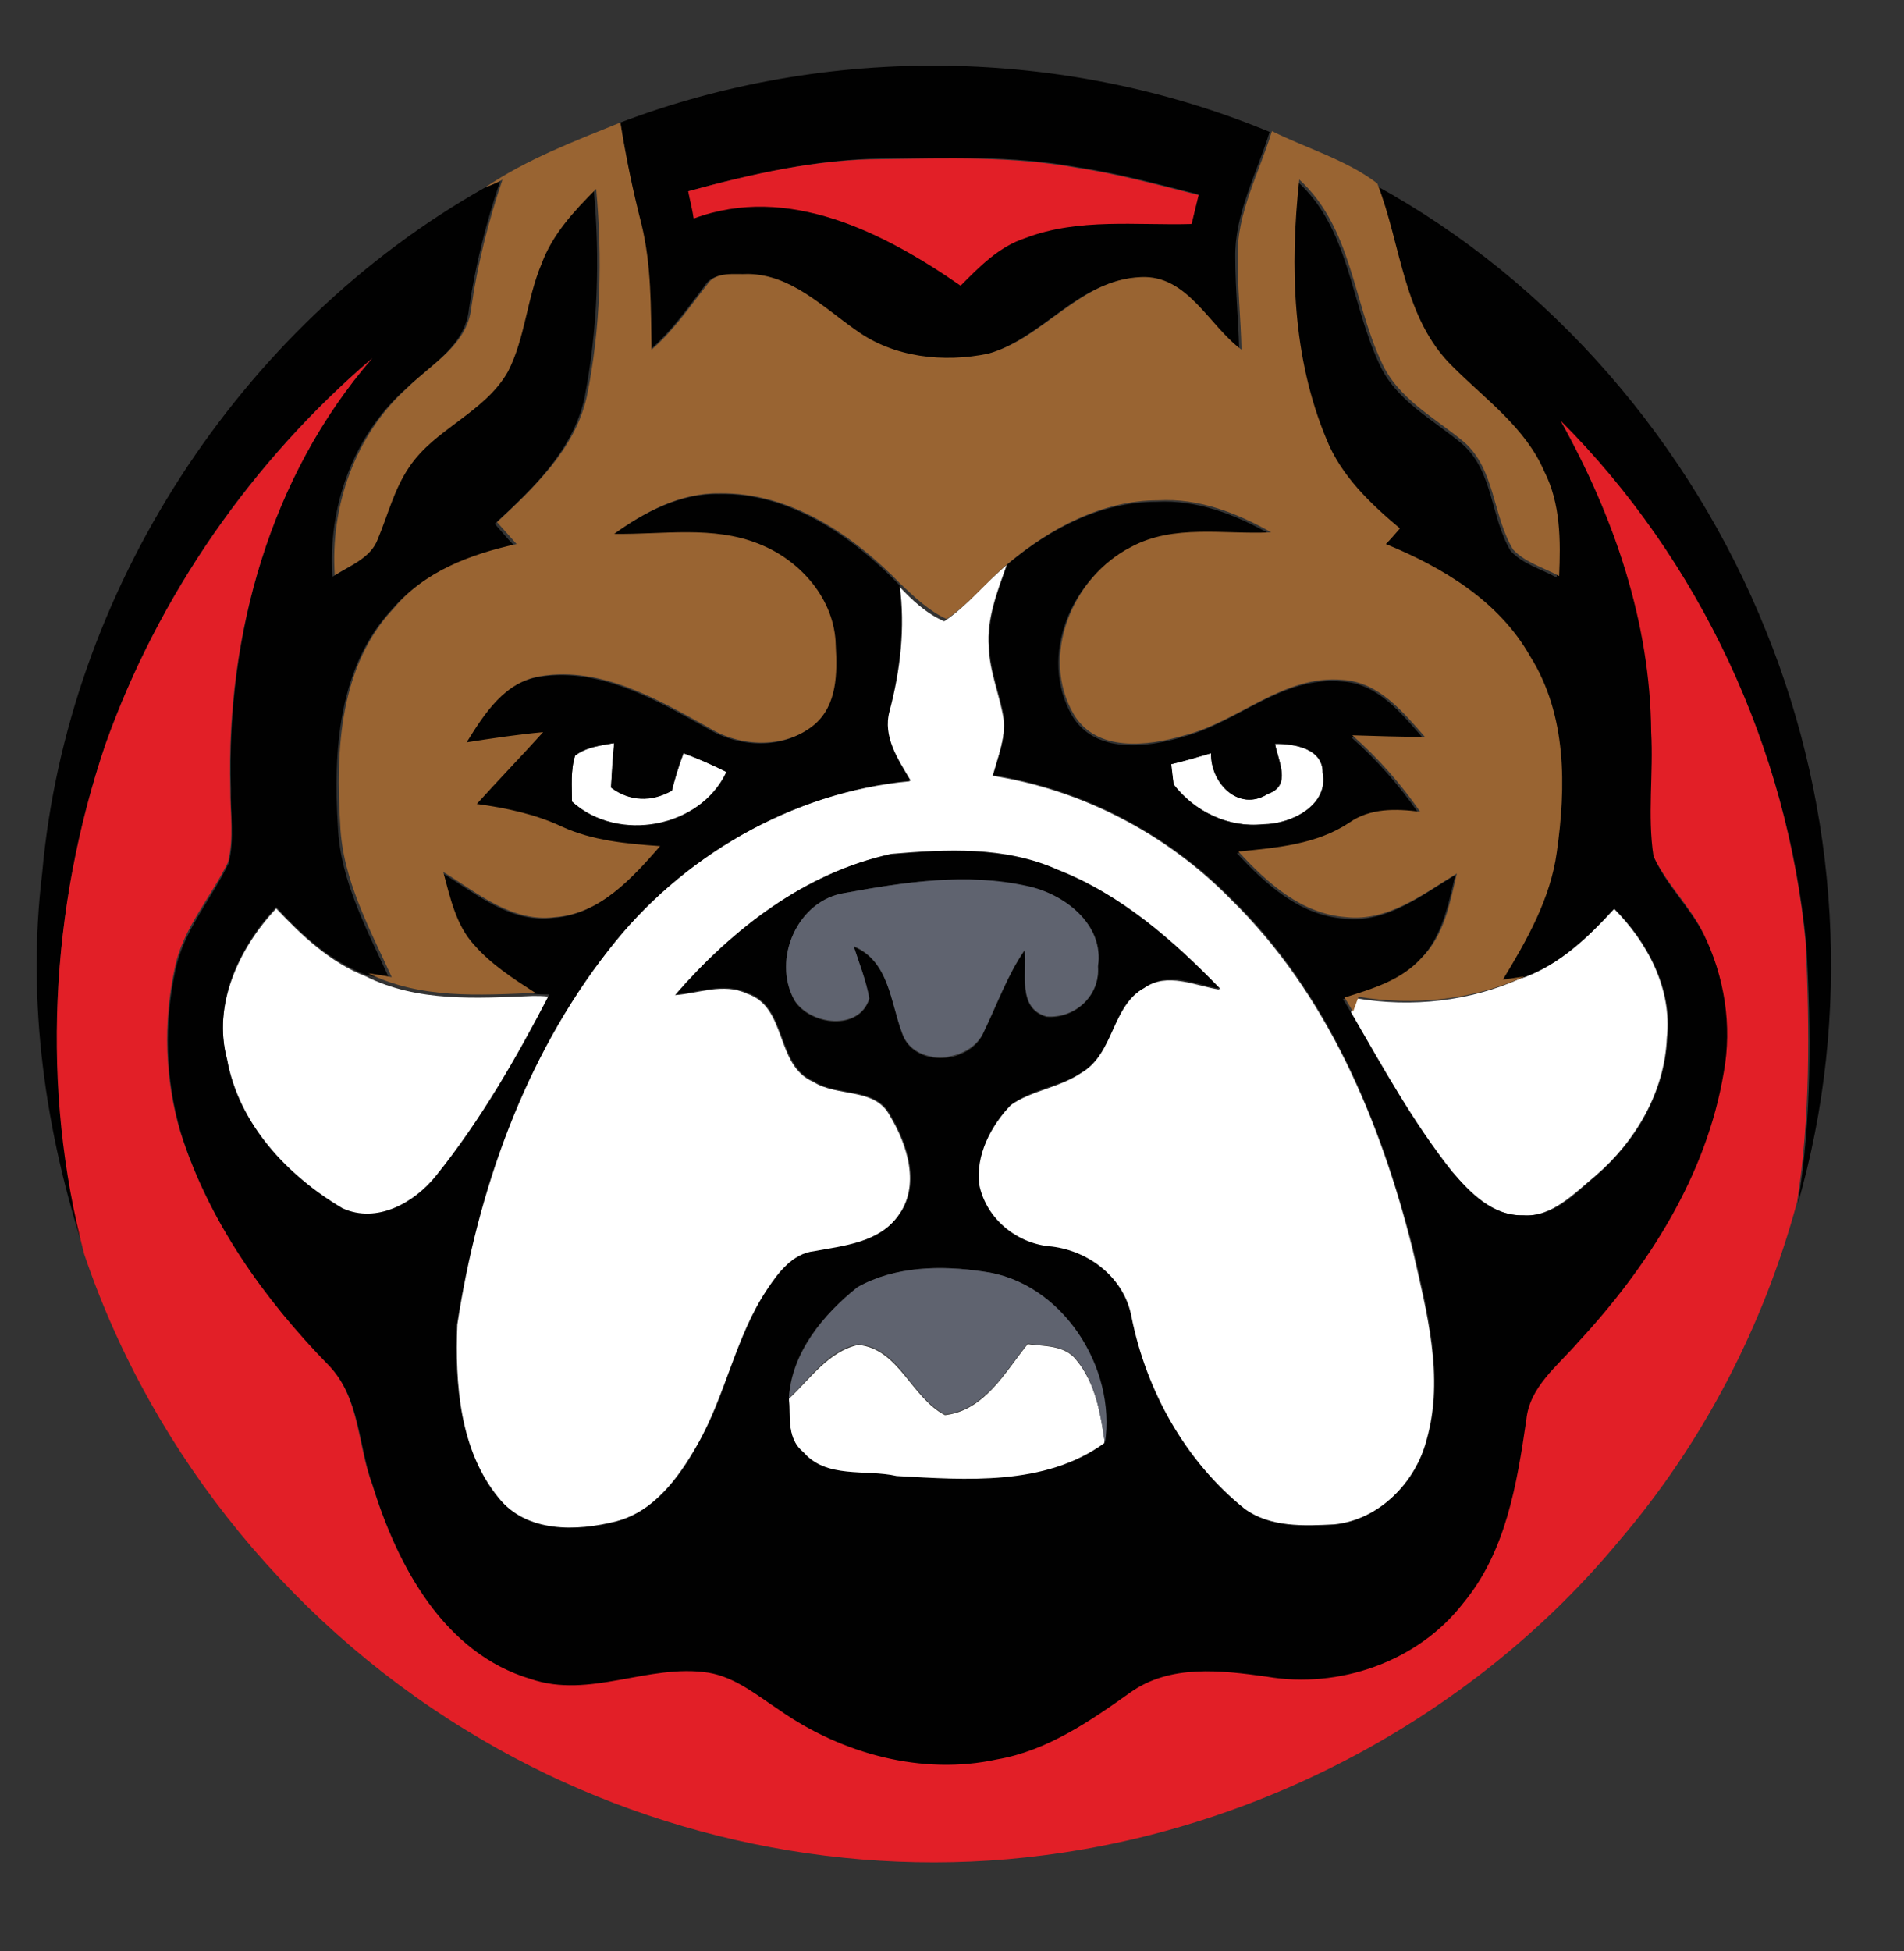 <?xml version="1.0" encoding="utf-8"?>
<!-- Generator: Adobe Illustrator 26.0.3, SVG Export Plug-In . SVG Version: 6.00 Build 0)  -->
<svg version="1.1" id="Layer_1" xmlns="http://www.w3.org/2000/svg" xmlns:xlink="http://www.w3.org/1999/xlink" x="0px" y="0px"
	 viewBox="0 0 244 250" style="enable-background:new 0 0 244 250;" xml:space="preserve">
<rect x="0" y="0" width="244" height="250" fill="#333333" stroke="none"/>
<style type="text/css">
	.st0{fill:#FFFFFF;}
	.st1{fill:#010101;}
	.st2{fill:#996432;}
	.st3{fill:#E21F27;}
	.st4{fill:#5F636F;}
</style>
<g id="_x23_ffffffff">
	<path class="st0" d="M121,79.6c3-2,5.2-4.9,8-7.2c-1.2,3.4-2.6,6.9-2.3,10.5c0.1,3.2,1.4,6.1,1.9,9.2c0.3,2.5-0.7,4.9-1.4,7.3
		c11.5,1.8,22.4,7.5,30.5,15.8c12.3,12,19.2,28.4,23.3,44.8c1.8,8,4.1,16.4,1.8,24.5c-1.4,5.5-6,10.3-11.9,10.9
		c-3.9,0.2-8.2,0.4-11.5-2c-7.6-6.1-12.7-15.1-14.5-24.6c-0.9-4.9-5.3-8.4-10.2-9c-4.4-0.4-8.4-3.6-9.3-7.9
		c-0.6-3.9,1.4-7.6,4.1-10.3c2.7-1.9,6.2-2.2,9-4.1c4.2-2.5,3.8-8.6,8.1-10.9c3-2.1,6.5-0.3,9.7,0.2c-6-6.2-12.8-12.1-20.9-15.3
		c-6.7-3-14.2-2.6-21.3-2c-11,2.3-20.3,9.6-27.6,18c3-0.2,6.2-1.6,9.2-0.2c5.2,1.7,3.6,9.2,8.5,11.3c3.1,2,7.9,0.7,9.8,4.3
		c2.3,3.8,4,9.1,1,13c-2.5,3.4-7,3.8-10.8,4.5c-2.7,0.3-4.5,2.7-5.9,4.8c-4.1,6.1-5.3,13.6-9,20c-2.4,4.2-5.6,8.5-10.4,9.8
		c-5.1,1.3-11.5,1.5-15.1-3c-5-6.1-5.6-14.6-5.3-22.2c2.6-17.2,8.6-34.3,19.4-48c9.3-12,23.5-20.3,38.7-21.7
		c-1.6-2.7-3.7-5.6-2.7-8.9c1.4-5.3,2-10.7,1.3-16.1C116.9,76.9,118.7,78.6,121,79.6z"/>
	<path class="st0" d="M73.7,96.8c1.4-1.1,3.2-1.3,5-1.6c-0.1,1.9-0.3,3.8-0.4,5.7c2.4,1.8,5.2,1.8,7.8,0.4c0.4-1.6,0.9-3.3,1.5-4.8
		c1.9,0.7,3.7,1.5,5.5,2.4c-3.4,7.3-13.9,9.2-19.8,3.8C73.3,100.7,73.1,98.7,73.7,96.8z"/>
	<path class="st0" d="M163.4,95.3c2.4-0.1,6.1,0.6,6.1,3.7c0.9,4.2-4.1,6.6-7.6,6.6c-4.4,0.5-8.8-1.6-11.5-5.1
		c-0.1-0.9-0.3-1.7-0.3-2.6c1.7-0.4,3.4-0.9,5.1-1.4c-0.1,3.8,3.6,7.6,7.3,5.2C165.6,100.7,163.8,97.5,163.4,95.3z"/>
	<path class="st0" d="M29.1,135.9c-1.9-7.1,1.5-14.4,6.3-19.5c3.3,3.5,6.9,6.9,11.5,8.7c6.6,3.3,14.2,2.8,21.4,2.5
		c0.5,0,1.5,0,2,0.1c-4.2,8.1-8.8,16.1-14.5,23.2c-2.7,3.5-7.6,6.2-12,4.2C36.8,150.8,30.6,144.2,29.1,135.9z"/>
	<path class="st0" d="M195,125.3c4.8-1.7,8.4-5.2,11.8-8.9c4.3,4.3,7.5,10.3,6.8,16.6c-0.3,6.9-4,13.2-9.1,17.6
		c-2.7,2.2-5.6,5.4-9.4,5.1c-3.9,0.1-6.8-2.9-9.1-5.6c-5.1-6.3-8.9-13.4-12.9-20.3c0.2-0.5,0.5-1.4,0.7-1.9
		C180.9,129.1,188.4,128.3,195,125.3z"/>
	<path class="st0" d="M101.1,179.2c2.7-2.5,5.1-6.1,8.9-6.9c5.2,0.5,6.8,6.8,11.1,9c5.1-0.6,7.7-5.5,10.6-9.1c2.1,0.3,4.7,0.1,6.2,2
		c2.5,3,3.2,7,3.7,10.8c-7.7,5.6-17.7,4.7-26.6,4.2c-4-0.9-9,0.4-12-3.1C100.8,184.4,101.3,181.5,101.1,179.2z"/>
</g>
<g id="_x23_010101ff">
	<path class="st1" d="M79.5,15.7c26.6-10.1,56.9-9.7,83.2,1.2c-1.6,5.3-4.5,10.4-4.4,16.1c0,4,0.4,7.9,0.5,11.9
		c-4.2-3.1-6.9-9.6-12.9-9.3c-7.8,0.3-12.3,7.8-19.5,9.8c-5.7,1.2-12.1,0.5-17-3c-4.2-3-8.2-7.1-13.8-7.2c-1.8,0.1-4.2-0.4-5.3,1.4
		c-2.2,2.9-4.3,5.9-7.1,8.3c-0.1-5.4,0-10.8-1.3-16.1C81.1,24.4,80.2,20.1,79.5,15.7 M88.2,24.5c0.2,1.1,0.6,2.2,0.7,3.4
		c12.1-4.5,24.4,1.9,34.2,8.6c2.4-2.5,4.9-5,8.3-6.1c6.8-2.5,14.2-1.6,21.3-1.8c0.3-1.2,0.6-2.5,0.9-3.7c-5.2-1.3-10.3-2.7-15.6-3.5
		c-8.2-1.5-16.6-1.2-25-1.1C104.6,20.4,96.3,22.3,88.2,24.5z"/>
	<path class="st1" d="M5.4,111.9C8.6,75.8,30.6,41.8,62.2,24c0.5-0.2,1.4-0.6,1.9-0.8c-1.8,5.3-3.2,10.8-4,16.4
		c-0.5,4.8-5.1,7.3-8.2,10.3c-6.7,6-9.9,15.1-9.3,24c2-1.3,4.6-2.2,5.5-4.6c1.4-3,2.2-6.4,4-9.2c3.3-5,9.7-7,12.7-12.3
		c2.2-4.3,2.4-9.3,4.3-13.8c1.4-3.8,4.1-6.9,7-9.6c0.8,8.9,0.5,17.9-1.2,26.6c-1.5,6.7-6.6,11.6-11.5,16.1c0.8,0.9,1.6,1.9,2.5,2.8
		c-5.8,1.2-11.7,3.5-15.7,8.2c-6.9,7.4-7.5,18.3-6.9,27.8c0.3,7,3.8,13.3,6.6,19.5c-0.7-0.1-2.2-0.3-3-0.5
		c-4.6-1.8-8.2-5.1-11.5-8.7c-4.8,5.1-8.2,12.4-6.3,19.5c1.5,8.3,7.7,14.9,14.8,19.1c4.4,2,9.2-0.7,12-4.2
		c5.7-7.1,10.3-15.1,14.5-23.2c-0.5,0-1.5,0-2-0.1c-2.7-1.8-5.5-3.6-7.8-6.1c-2.3-2.6-3-6.1-4-9.4c4.4,2.7,8.8,6.5,14.3,5.8
		c5.8-0.4,9.9-5,13.5-9.1c-4.3-0.3-8.6-0.7-12.6-2.5c-3.4-1.6-7.2-2.4-10.9-2.9c2.8-3.1,5.7-6.1,8.5-9.2c-3.3,0.3-6.5,0.8-9.8,1.3
		c2.2-3.7,4.9-7.8,9.6-8.5c7.7-1.2,14.9,3,21.4,6.6c4.1,2.5,9.8,2.8,13.6-0.4c2.9-2.5,2.8-6.6,2.7-10.1c-0.1-5.9-4.5-10.9-9.8-13
		c-5.9-2.4-12.4-1.2-18.6-1.3c4-2.8,8.6-5.3,13.6-5.2c9.1-0.2,17.1,5.4,23.2,11.7c0.7,5.4,0.1,10.8-1.3,16.1
		c-0.9,3.3,1.1,6.2,2.7,8.9c-15.2,1.5-29.4,9.7-38.7,21.7c-10.8,13.8-16.8,30.9-19.4,48c-0.3,7.6,0.3,16.1,5.3,22.2
		c3.6,4.5,10,4.3,15.1,3c4.9-1.3,8.1-5.6,10.4-9.8c3.7-6.4,4.9-13.9,9-20c1.4-2.1,3.2-4.5,5.9-4.8c3.8-0.7,8.3-1.1,10.8-4.5
		c3-3.9,1.3-9.2-1-13c-1.9-3.6-6.8-2.3-9.8-4.3c-4.9-2.1-3.3-9.6-8.5-11.3c-2.9-1.4-6.1-0.1-9.2,0.2c7.3-8.4,16.6-15.6,27.6-18
		c7.1-0.6,14.6-1,21.3,2c8.2,3.2,14.9,9.1,20.9,15.3c-3.2-0.6-6.7-2.3-9.7-0.2c-4.3,2.4-3.9,8.5-8.1,10.9c-2.8,1.8-6.3,2.1-9,4.1
		c-2.6,2.7-4.6,6.5-4.1,10.3c0.9,4.4,4.9,7.6,9.3,7.9c4.9,0.6,9.3,4.1,10.2,9c1.9,9.5,6.9,18.5,14.5,24.6c3.3,2.4,7.6,2.2,11.5,2
		c5.8-0.6,10.4-5.4,11.9-10.9c2.3-8.1,0-16.5-1.8-24.5c-4.2-16.4-11-32.8-23.3-44.8c-8.2-8.3-19-14-30.5-15.8
		c0.6-2.4,1.6-4.8,1.4-7.3c-0.5-3.1-1.8-6-1.9-9.2c-0.2-3.7,1.1-7.2,2.3-10.5c5.4-4.5,11.9-8,19.1-8c5.1-0.3,10.1,1.6,14.5,4.1
		c-6,0.3-12.5-1.1-18,1.9c-7.4,3.8-11.7,13.8-7.3,21.4c2.9,4.9,9.6,4.1,14.2,2.7c7-1.8,12.7-7.8,20.3-7.1c4.6,0.2,7.7,4.1,10.5,7.3
		c-3.1,0-6.2-0.1-9.3-0.2c3.3,2.9,6.2,6.2,8.7,9.8c-3.1-0.3-6.4-0.4-9.1,1.4c-4.2,2.8-9.3,3.2-14.2,3.7c3.7,4,8.1,8,13.8,8.4
		c5.4,0.6,9.9-3,14.2-5.6c-0.9,3.8-1.7,7.9-4.5,10.8c-2.6,2.8-6.4,4-9.9,5.1c0.4,0.6,0.7,1.2,1.1,1.8c4,6.9,7.9,14,12.9,20.3
		c2.3,2.7,5.2,5.7,9.1,5.6c3.9,0.3,6.7-2.8,9.4-5.1c5.1-4.4,8.8-10.7,9.1-17.6c0.7-6.3-2.5-12.3-6.8-16.6c-3.3,3.6-7,7.2-11.8,8.9
		c-0.7,0.1-2.1,0.3-2.8,0.4c3.1-5,6.1-10.3,6.9-16.3c1.1-8.4,1.2-17.7-3.4-25.1c-4-7.1-11.2-11.4-18.5-14.4c0.6-0.7,1.2-1.3,1.8-2
		c-3.7-3.3-7.5-6.8-9.4-11.4c-4.4-10.5-4.7-22.2-3.5-33.3c6.7,6,6.9,15.6,10.5,23.3c2.1,4.8,6.9,7.2,10.7,10.4
		c4,3.5,3.6,9.4,6.2,13.7c1.6,1.7,3.9,2.3,5.9,3.4c0.2-4.5,0.2-9.2-1.9-13.4c-2.4-5.6-7.5-9.2-11.7-13.4c-6.4-6.2-6.6-15.7-9.7-23.5
		c22.7,12.4,40.5,33.2,50.1,57.1c9.4,23.1,11,49.4,4.1,73.4c1.8-10.9,1.7-22.1,1.1-33.1c-2.4-25.1-13.6-49.2-31.4-67
		c6.8,12.2,11.5,25.9,11.6,39.9c0.3,5.3-0.5,10.6,0.3,15.9c1.6,3.6,4.6,6.4,6.4,9.9c2.7,5.4,3.7,11.8,2.6,17.8
		c-2.3,13.2-9.8,24.9-18.7,34.6c-2.6,3-6.2,5.7-6.6,9.9c-1.1,8.2-2.6,16.9-8.1,23.5c-5.8,7.5-16,10.9-25.2,9.4
		c-5.8-0.7-12.3-1.6-17.4,2c-5.2,3.7-10.7,7.4-17.1,8.6c-9.7,2.2-19.9-0.7-27.9-6.3c-2.9-1.9-5.6-4.2-9.1-4.8
		c-7.6-1.2-15.2,3.4-22.8,0.8c-11.1-3.4-17.1-14.5-20.3-24.9c-1.9-5.1-1.6-11.3-5.6-15.3c-8.3-8.5-15.4-18.5-19-29.9
		c-2-6.8-2.2-14.1-0.7-21c1.1-5.1,4.6-9,6.8-13.6c0.8-3.1,0.2-6.3,0.3-9.5C29,81.3,34.6,61,47.7,45.9C32.2,59.1,20.3,76.3,13.5,95.4
		c-7.1,21-8.3,44.1-2.5,65.5C5.8,145.2,3.4,128.4,5.4,111.9 M73.7,96.8c-0.6,1.9-0.4,3.9-0.4,5.9c5.9,5.3,16.4,3.4,19.8-3.8
		c-1.8-0.9-3.6-1.7-5.5-2.4c-0.6,1.6-1.1,3.2-1.5,4.8c-2.6,1.5-5.4,1.4-7.8-0.4c0.1-1.9,0.2-3.8,0.4-5.7
		C77,95.5,75.2,95.7,73.7,96.8 M163.4,95.3c0.4,2.2,2.1,5.3-0.9,6.4c-3.8,2.4-7.4-1.4-7.3-5.2c-1.7,0.5-3.4,1-5.1,1.4
		c0.1,0.9,0.2,1.7,0.3,2.6c2.7,3.5,7.1,5.6,11.5,5.1c3.5,0,8.4-2.4,7.6-6.6C169.6,95.9,165.9,95.3,163.4,95.3 M108.3,114.4
		c-6.1,0.9-9.4,8.5-6.5,13.8c2,3.2,8.3,4,9.6-0.2c-0.4-2.3-1.3-4.5-2-6.7c4.6,1.9,4.7,7.1,6.2,11.1c1.5,4.5,8.8,4,10.5-0.2
		c1.7-3.5,3-7.2,5.2-10.4c0.3,2.9-1,7.4,2.8,8.5c3.6,0.3,6.9-2.7,6.6-6.4c0.9-5.5-4.3-9.3-9.1-10.3C123.9,111.8,116,113,108.3,114.4
		 M109.9,164.9c-4.4,3.5-8.5,8.3-8.8,14.2c0.2,2.4-0.3,5.2,1.8,6.9c3,3.5,8,2.2,12,3.1c8.9,0.5,19,1.3,26.6-4.2
		c1.5-9.7-5.5-20.7-15.6-22C120.7,162.1,114.8,162.2,109.9,164.9z"/>
</g>
<g id="_x23_996432ff">
	<path class="st2" d="M62.2,24c5.3-3.6,11.4-5.9,17.3-8.3c0.7,4.4,1.6,8.7,2.7,13c1.3,5.3,1.2,10.7,1.3,16.1
		c2.8-2.4,4.8-5.4,7.1-8.3c1.1-1.8,3.5-1.3,5.3-1.4c5.5,0.1,9.5,4.2,13.8,7.2c4.8,3.5,11.2,4.2,17,3c7.1-2,11.7-9.5,19.5-9.8
		c6-0.3,8.7,6.2,12.9,9.3c-0.1-4-0.5-7.9-0.5-11.9c-0.1-5.7,2.8-10.8,4.4-16.1c4.4,2.2,9.6,3.7,13.5,6.7c3.1,7.9,3.3,17.3,9.7,23.5
		c4.2,4.2,9.3,7.8,11.7,13.4c2.1,4.1,2.1,8.9,1.9,13.4c-2-1.1-4.3-1.7-5.9-3.4c-2.6-4.3-2.3-10.2-6.2-13.7
		c-3.8-3.2-8.6-5.6-10.7-10.4c-3.6-7.7-3.8-17.2-10.5-23.3c-1.2,11.1-0.9,22.8,3.5,33.3c1.9,4.7,5.6,8.2,9.4,11.4
		c-0.6,0.7-1.2,1.4-1.8,2c7.3,3,14.5,7.3,18.5,14.4c4.7,7.5,4.6,16.7,3.4,25.1c-0.8,5.9-3.8,11.2-6.9,16.3c0.7-0.1,2.1-0.3,2.8-0.4
		c-6.7,3-14.1,3.8-21.3,2.6c-0.2,0.5-0.5,1.4-0.7,1.9c-0.4-0.6-0.7-1.2-1.1-1.8c3.5-1.1,7.3-2.2,9.9-5.1c2.9-2.9,3.6-7,4.5-10.8
		c-4.3,2.6-8.8,6.2-14.2,5.6c-5.7-0.4-10.1-4.4-13.8-8.4c4.9-0.5,10-0.9,14.2-3.7c2.7-1.9,6-1.8,9.1-1.4c-2.5-3.6-5.4-6.9-8.7-9.8
		c3.1,0.1,6.2,0.2,9.3,0.2c-2.8-3.2-5.9-7-10.5-7.3c-7.6-0.7-13.3,5.3-20.3,7.1c-4.7,1.4-11.3,2.2-14.2-2.7
		c-4.4-7.5-0.1-17.6,7.3-21.4c5.5-3,12-1.6,18-1.9c-4.4-2.5-9.3-4.4-14.5-4.1c-7.1,0-13.7,3.5-19.1,8c-2.8,2.3-5,5.2-8,7.2
		c-2.2-1-4-2.7-5.8-4.4c-6.1-6.3-14.1-11.8-23.2-11.7c-5-0.1-9.6,2.3-13.6,5.2c6.2,0.1,12.7-1.1,18.6,1.3c5.3,2.1,9.7,7.1,9.8,13
		c0.2,3.5,0.2,7.6-2.7,10.1c-3.8,3.2-9.6,2.9-13.6,0.4c-6.5-3.6-13.7-7.8-21.4-6.6c-4.7,0.7-7.3,4.8-9.6,8.5c3.2-0.5,6.5-1,9.8-1.3
		c-2.8,3.1-5.7,6.1-8.5,9.2c3.7,0.5,7.5,1.3,10.9,2.9c3.9,1.8,8.3,2.2,12.6,2.5c-3.6,4.1-7.7,8.7-13.5,9.1
		c-5.5,0.7-9.9-3.1-14.3-5.8c0.9,3.3,1.6,6.8,4,9.4c2.2,2.5,5,4.3,7.8,6.1c-7.2,0.3-14.7,0.8-21.4-2.5c0.7,0.1,2.2,0.3,3,0.5
		c-2.8-6.2-6.3-12.5-6.6-19.5c-0.6-9.6-0.1-20.4,6.9-27.8c3.9-4.7,9.8-6.9,15.7-8.2c-0.8-0.9-1.7-1.9-2.5-2.8
		c4.8-4.5,10-9.4,11.5-16.1c1.8-8.8,2-17.8,1.2-26.6c-2.8,2.8-5.6,5.8-7,9.6c-1.9,4.5-2.1,9.5-4.3,13.8c-3,5.3-9.4,7.3-12.7,12.3
		c-1.9,2.8-2.7,6.1-4,9.2c-0.9,2.4-3.5,3.3-5.5,4.6c-0.6-8.8,2.6-18,9.3-24c3.1-3.1,7.7-5.5,8.2-10.3c0.8-5.6,2.2-11.1,4-16.4
		C63.6,23.5,62.7,23.8,62.2,24z"/>
</g>
<g id="_x23_e21f27ff">
	<path class="st3" d="M88.2,24.5c8.1-2.2,16.4-4.1,24.8-4.1c8.3-0.1,16.7-0.4,25,1.1c5.3,0.8,10.4,2.2,15.6,3.5
		c-0.3,1.2-0.6,2.5-0.9,3.7c-7.1,0.2-14.5-0.8-21.3,1.8c-3.4,1.1-5.9,3.7-8.3,6.1c-9.8-6.8-22.1-13.1-34.2-8.6
		C88.7,26.7,88.4,25.6,88.2,24.5z"/>
	<path class="st3" d="M13.5,95.4c6.8-19.1,18.8-36.3,34.2-49.5C34.6,61,29,81.3,29.5,101c0,3.1,0.5,6.4-0.3,9.5
		C27,115,23.4,119,22.4,124c-1.5,6.9-1.3,14.2,0.7,21c3.6,11.4,10.7,21.4,19,29.9c4,4.1,3.7,10.3,5.6,15.3
		c3.2,10.4,9.2,21.6,20.3,24.9c7.6,2.6,15.1-2,22.8-0.8c3.5,0.6,6.2,2.9,9.1,4.8c8,5.6,18.3,8.4,27.9,6.3c6.4-1.1,11.9-4.9,17.1-8.6
		c5.1-3.6,11.6-2.8,17.4-2c9.3,1.6,19.4-1.9,25.2-9.4c5.5-6.6,6.9-15.3,8.1-23.5c0.4-4.2,4-6.9,6.6-9.9c9-9.7,16.5-21.4,18.7-34.6
		c1.1-6,0.1-12.3-2.6-17.8c-1.7-3.5-4.7-6.3-6.4-9.9c-0.8-5.2,0-10.6-0.3-15.9c-0.1-14.1-4.8-27.7-11.6-39.9
		c17.8,17.8,29.1,42,31.4,67c0.5,11,0.6,22.2-1.1,33.1c-4.3,15.9-12.1,30.9-22.8,43.4c-18.3,22.1-45.4,36.7-73.8,40.3
		c-24.7,3.2-50.4-2.2-71.9-14.8c-23.7-13.8-42.2-36.2-51-62.2C5.2,139.5,6.4,116.4,13.5,95.4z"/>
</g>
<g id="_x23_5f636fff">
	<path class="st4" d="M108.3,114.4c7.6-1.4,15.6-2.6,23.3-0.9c4.8,1,9.9,4.9,9.1,10.3c0.3,3.7-2.9,6.7-6.6,6.4
		c-3.8-1.1-2.4-5.6-2.8-8.5c-2.2,3.2-3.5,6.9-5.2,10.4c-1.7,4.1-9,4.7-10.5,0.2c-1.5-4-1.7-9.2-6.2-11.1c0.7,2.2,1.6,4.4,2,6.7
		c-1.3,4.2-7.6,3.4-9.6,0.2C98.9,122.9,102.2,115.3,108.3,114.4z"/>
	<path class="st4" d="M109.9,164.9c4.8-2.7,10.7-2.8,16.1-2c10.1,1.3,17.1,12.3,15.6,22c-0.6-3.8-1.2-7.8-3.7-10.8
		c-1.5-1.9-4.1-1.6-6.2-2c-2.9,3.6-5.5,8.5-10.6,9.1c-4.3-2.2-5.8-8.5-11.1-9c-3.8,0.7-6.2,4.4-8.9,6.9
		C101.5,173.3,105.5,168.4,109.9,164.9z"/>
</g>
</svg>
